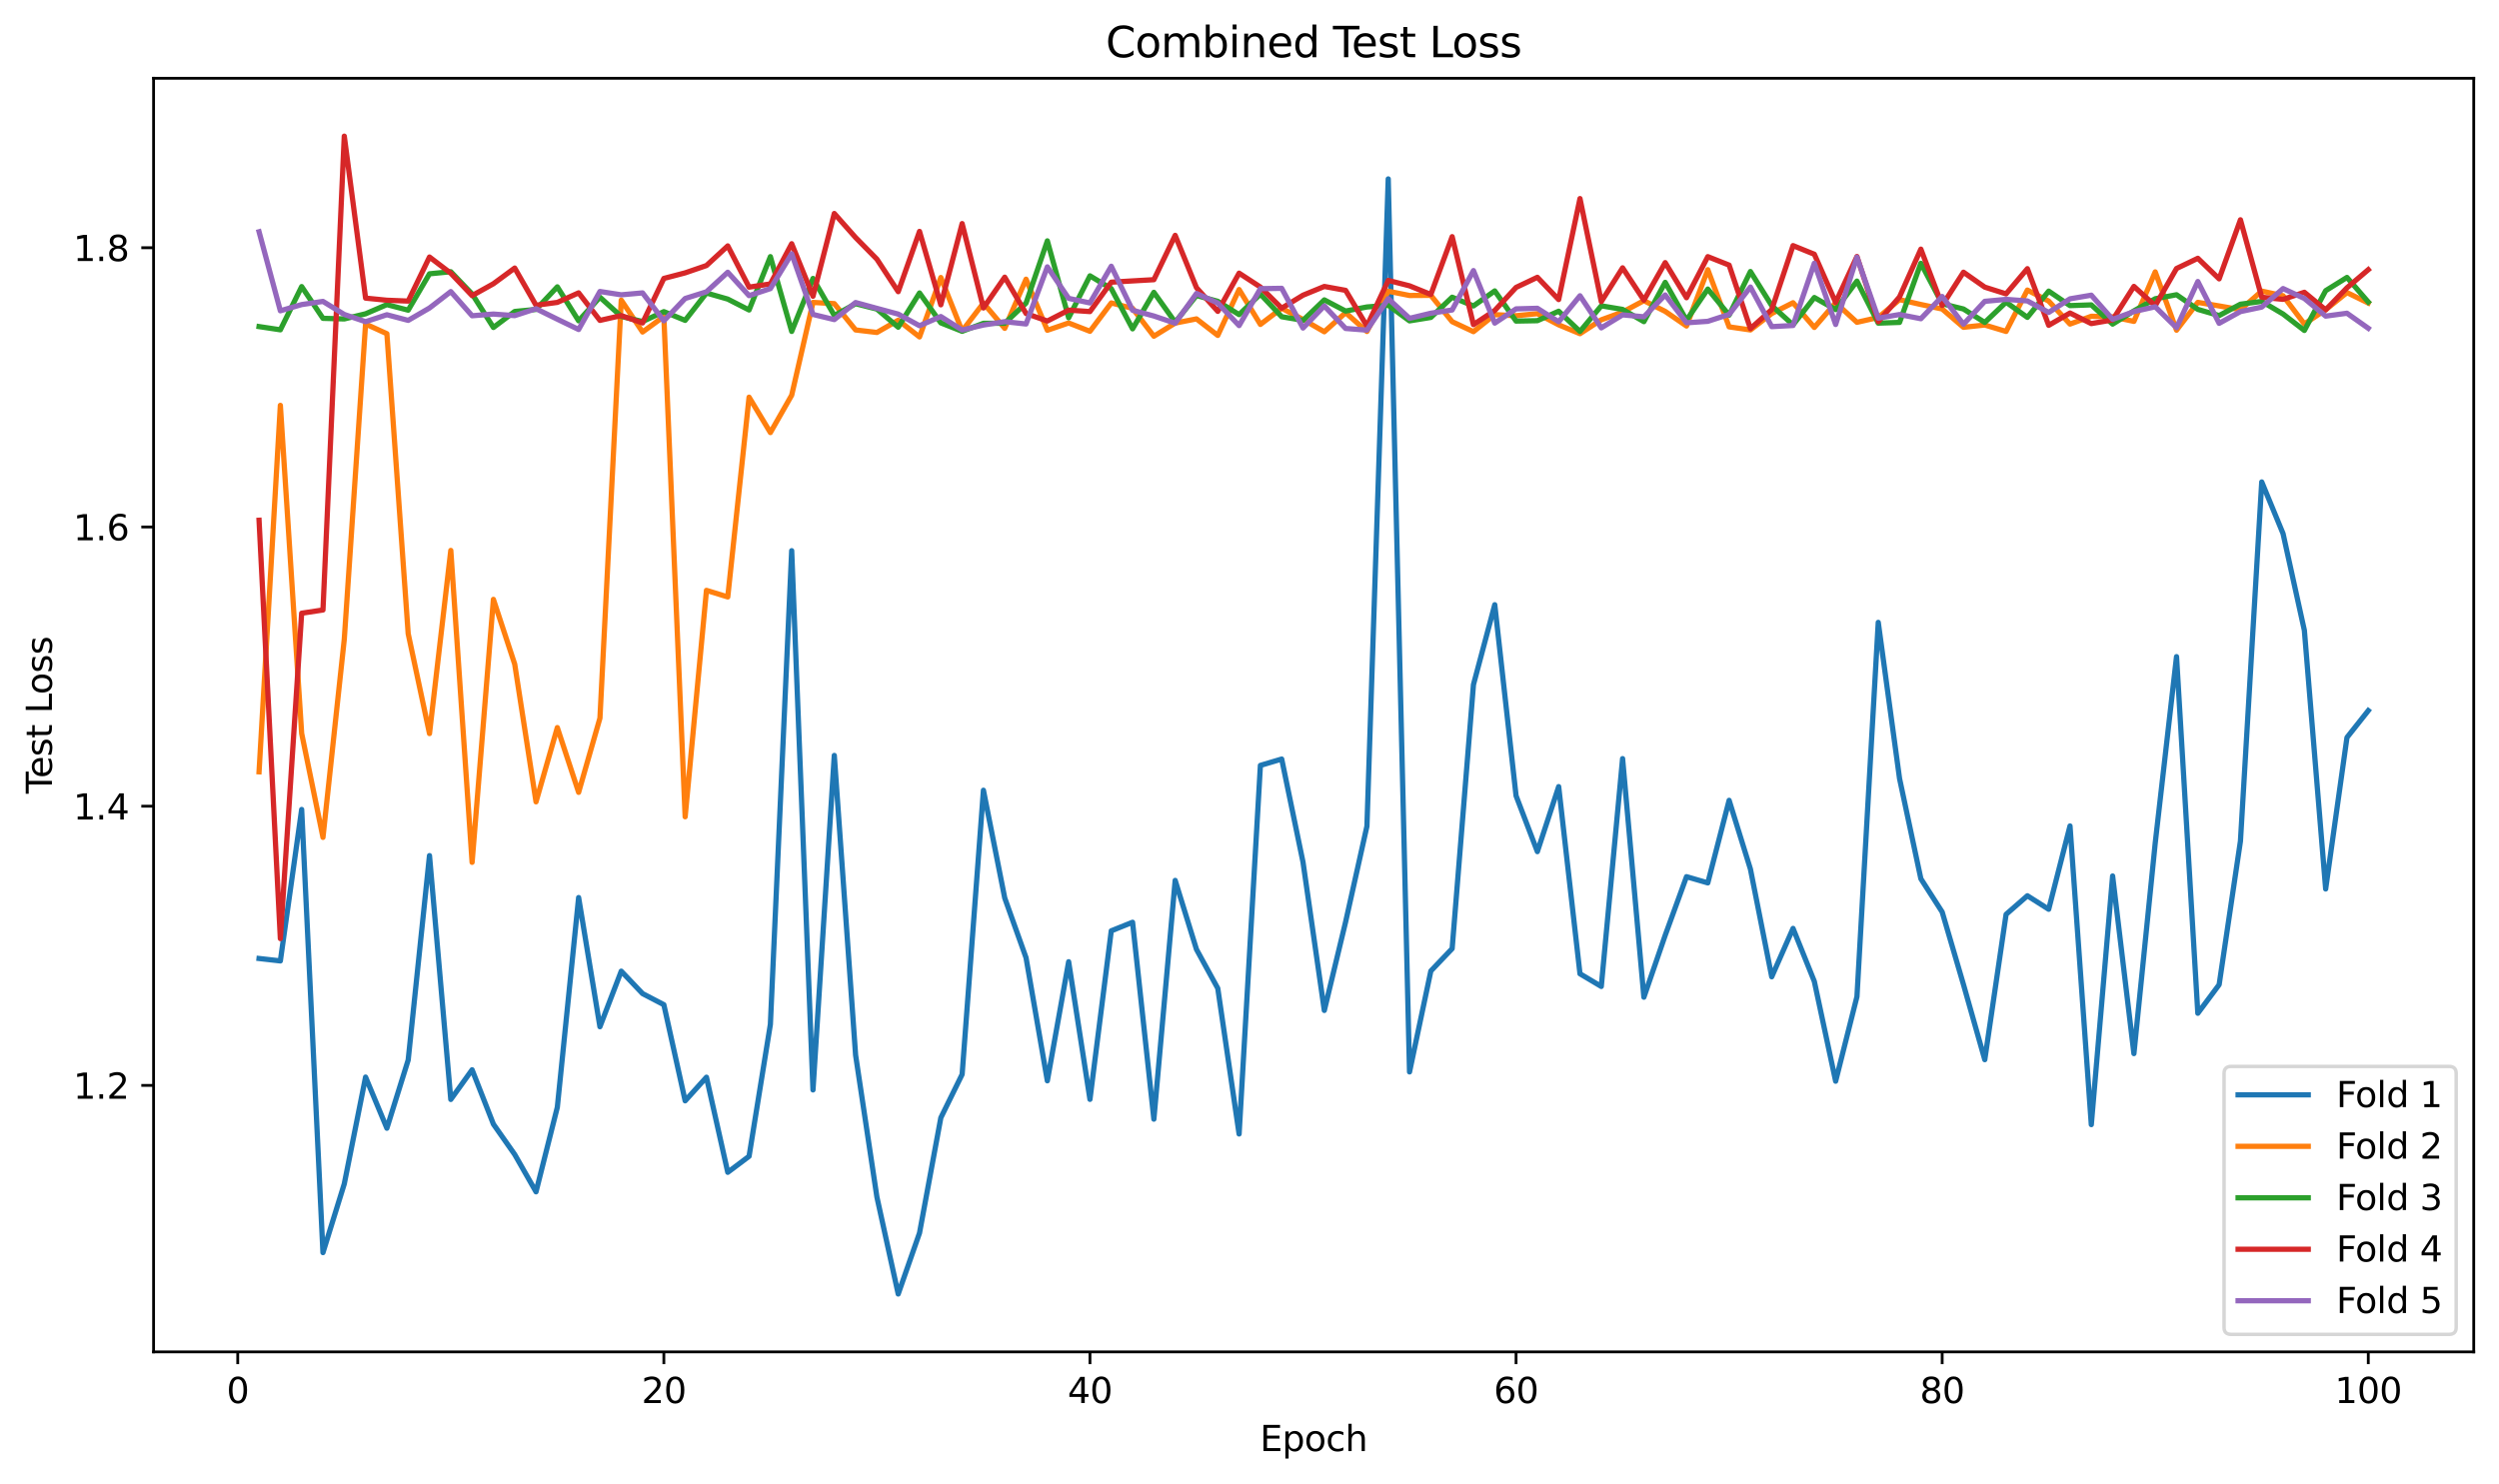<?xml version="1.0" encoding="utf-8" standalone="no"?>
<!DOCTYPE svg PUBLIC "-//W3C//DTD SVG 1.1//EN"
  "http://www.w3.org/Graphics/SVG/1.1/DTD/svg11.dtd">
<svg xmlns:xlink="http://www.w3.org/1999/xlink" width="712.371pt" height="423.034pt" viewBox="0 0 712.371 423.034" xmlns="http://www.w3.org/2000/svg" version="1.1">
 <defs>
  <style type="text/css">*{stroke-linejoin: round; stroke-linecap: butt}</style>
 </defs>
 <g id="figure_1">
  <g id="patch_1">
   <path d="M 0 423.034 
L 712.371 423.034 
L 712.371 0 
L 0 0 
z
" style="fill: #ffffff"/>
  </g>
  <g id="axes_1">
   <g id="patch_2">
    <path d="M 43.781 385.478 
L 705.171 385.478 
L 705.171 22.318 
L 43.781 22.318 
z
" style="fill: #ffffff"/>
   </g>
   <g id="matplotlib.axis_1">
    <g id="xtick_1">
     <g id="line2d_1">
      <defs>
       <path id="m7a60f62e7c" d="M 0 0 
L 0 3.5 
" style="stroke: #000000; stroke-width: 0.8"/>
      </defs>
      <g>
       <use xlink:href="#m7a60f62e7c" x="67.771" y="385.478" style="stroke: #000000; stroke-width: 0.8"/>
      </g>
     </g>
     <g id="text_1">
      <!-- 0 -->
      <g transform="translate(64.59 400.077) scale(0.1 -0.1)">
       <defs>
        <path id="DejaVuSans-30" d="M 2034 4250 
Q 1547 4250 1301 3770 
Q 1056 3291 1056 2328 
Q 1056 1369 1301 889 
Q 1547 409 2034 409 
Q 2525 409 2770 889 
Q 3016 1369 3016 2328 
Q 3016 3291 2770 3770 
Q 2525 4250 2034 4250 
z
M 2034 4750 
Q 2819 4750 3233 4129 
Q 3647 3509 3647 2328 
Q 3647 1150 3233 529 
Q 2819 -91 2034 -91 
Q 1250 -91 836 529 
Q 422 1150 422 2328 
Q 422 3509 836 4129 
Q 1250 4750 2034 4750 
z
" transform="scale(0.016)"/>
       </defs>
       <use xlink:href="#DejaVuSans-30"/>
      </g>
     </g>
    </g>
    <g id="xtick_2">
     <g id="line2d_2">
      <g>
       <use xlink:href="#m7a60f62e7c" x="189.238" y="385.478" style="stroke: #000000; stroke-width: 0.8"/>
      </g>
     </g>
     <g id="text_2">
      <!-- 20 -->
      <g transform="translate(182.876 400.077) scale(0.1 -0.1)">
       <defs>
        <path id="DejaVuSans-32" d="M 1228 531 
L 3431 531 
L 3431 0 
L 469 0 
L 469 531 
Q 828 903 1448 1529 
Q 2069 2156 2228 2338 
Q 2531 2678 2651 2914 
Q 2772 3150 2772 3378 
Q 2772 3750 2511 3984 
Q 2250 4219 1831 4219 
Q 1534 4219 1204 4116 
Q 875 4013 500 3803 
L 500 4441 
Q 881 4594 1212 4672 
Q 1544 4750 1819 4750 
Q 2544 4750 2975 4387 
Q 3406 4025 3406 3419 
Q 3406 3131 3298 2873 
Q 3191 2616 2906 2266 
Q 2828 2175 2409 1742 
Q 1991 1309 1228 531 
z
" transform="scale(0.016)"/>
       </defs>
       <use xlink:href="#DejaVuSans-32"/>
       <use xlink:href="#DejaVuSans-30" transform="translate(63.623 0)"/>
      </g>
     </g>
    </g>
    <g id="xtick_3">
     <g id="line2d_3">
      <g>
       <use xlink:href="#m7a60f62e7c" x="310.706" y="385.478" style="stroke: #000000; stroke-width: 0.8"/>
      </g>
     </g>
     <g id="text_3">
      <!-- 40 -->
      <g transform="translate(304.343 400.077) scale(0.1 -0.1)">
       <defs>
        <path id="DejaVuSans-34" d="M 2419 4116 
L 825 1625 
L 2419 1625 
L 2419 4116 
z
M 2253 4666 
L 3047 4666 
L 3047 1625 
L 3713 1625 
L 3713 1100 
L 3047 1100 
L 3047 0 
L 2419 0 
L 2419 1100 
L 313 1100 
L 313 1709 
L 2253 4666 
z
" transform="scale(0.016)"/>
       </defs>
       <use xlink:href="#DejaVuSans-34"/>
       <use xlink:href="#DejaVuSans-30" transform="translate(63.623 0)"/>
      </g>
     </g>
    </g>
    <g id="xtick_4">
     <g id="line2d_4">
      <g>
       <use xlink:href="#m7a60f62e7c" x="432.173" y="385.478" style="stroke: #000000; stroke-width: 0.8"/>
      </g>
     </g>
     <g id="text_4">
      <!-- 60 -->
      <g transform="translate(425.811 400.077) scale(0.1 -0.1)">
       <defs>
        <path id="DejaVuSans-36" d="M 2113 2584 
Q 1688 2584 1439 2293 
Q 1191 2003 1191 1497 
Q 1191 994 1439 701 
Q 1688 409 2113 409 
Q 2538 409 2786 701 
Q 3034 994 3034 1497 
Q 3034 2003 2786 2293 
Q 2538 2584 2113 2584 
z
M 3366 4563 
L 3366 3988 
Q 3128 4100 2886 4159 
Q 2644 4219 2406 4219 
Q 1781 4219 1451 3797 
Q 1122 3375 1075 2522 
Q 1259 2794 1537 2939 
Q 1816 3084 2150 3084 
Q 2853 3084 3261 2657 
Q 3669 2231 3669 1497 
Q 3669 778 3244 343 
Q 2819 -91 2113 -91 
Q 1303 -91 875 529 
Q 447 1150 447 2328 
Q 447 3434 972 4092 
Q 1497 4750 2381 4750 
Q 2619 4750 2861 4703 
Q 3103 4656 3366 4563 
z
" transform="scale(0.016)"/>
       </defs>
       <use xlink:href="#DejaVuSans-36"/>
       <use xlink:href="#DejaVuSans-30" transform="translate(63.623 0)"/>
      </g>
     </g>
    </g>
    <g id="xtick_5">
     <g id="line2d_5">
      <g>
       <use xlink:href="#m7a60f62e7c" x="553.641" y="385.478" style="stroke: #000000; stroke-width: 0.8"/>
      </g>
     </g>
     <g id="text_5">
      <!-- 80 -->
      <g transform="translate(547.278 400.077) scale(0.1 -0.1)">
       <defs>
        <path id="DejaVuSans-38" d="M 2034 2216 
Q 1584 2216 1326 1975 
Q 1069 1734 1069 1313 
Q 1069 891 1326 650 
Q 1584 409 2034 409 
Q 2484 409 2743 651 
Q 3003 894 3003 1313 
Q 3003 1734 2745 1975 
Q 2488 2216 2034 2216 
z
M 1403 2484 
Q 997 2584 770 2862 
Q 544 3141 544 3541 
Q 544 4100 942 4425 
Q 1341 4750 2034 4750 
Q 2731 4750 3128 4425 
Q 3525 4100 3525 3541 
Q 3525 3141 3298 2862 
Q 3072 2584 2669 2484 
Q 3125 2378 3379 2068 
Q 3634 1759 3634 1313 
Q 3634 634 3220 271 
Q 2806 -91 2034 -91 
Q 1263 -91 848 271 
Q 434 634 434 1313 
Q 434 1759 690 2068 
Q 947 2378 1403 2484 
z
M 1172 3481 
Q 1172 3119 1398 2916 
Q 1625 2713 2034 2713 
Q 2441 2713 2670 2916 
Q 2900 3119 2900 3481 
Q 2900 3844 2670 4047 
Q 2441 4250 2034 4250 
Q 1625 4250 1398 4047 
Q 1172 3844 1172 3481 
z
" transform="scale(0.016)"/>
       </defs>
       <use xlink:href="#DejaVuSans-38"/>
       <use xlink:href="#DejaVuSans-30" transform="translate(63.623 0)"/>
      </g>
     </g>
    </g>
    <g id="xtick_6">
     <g id="line2d_6">
      <g>
       <use xlink:href="#m7a60f62e7c" x="675.108" y="385.478" style="stroke: #000000; stroke-width: 0.8"/>
      </g>
     </g>
     <g id="text_6">
      <!-- 100 -->
      <g transform="translate(665.564 400.077) scale(0.1 -0.1)">
       <defs>
        <path id="DejaVuSans-31" d="M 794 531 
L 1825 531 
L 1825 4091 
L 703 3866 
L 703 4441 
L 1819 4666 
L 2450 4666 
L 2450 531 
L 3481 531 
L 3481 0 
L 794 0 
L 794 531 
z
" transform="scale(0.016)"/>
       </defs>
       <use xlink:href="#DejaVuSans-31"/>
       <use xlink:href="#DejaVuSans-30" transform="translate(63.623 0)"/>
       <use xlink:href="#DejaVuSans-30" transform="translate(127.246 0)"/>
      </g>
     </g>
    </g>
    <g id="text_7">
     <!-- Epoch -->
     <g transform="translate(359.165 413.755) scale(0.1 -0.1)">
      <defs>
       <path id="DejaVuSans-45" d="M 628 4666 
L 3578 4666 
L 3578 4134 
L 1259 4134 
L 1259 2753 
L 3481 2753 
L 3481 2222 
L 1259 2222 
L 1259 531 
L 3634 531 
L 3634 0 
L 628 0 
L 628 4666 
z
" transform="scale(0.016)"/>
       <path id="DejaVuSans-70" d="M 1159 525 
L 1159 -1331 
L 581 -1331 
L 581 3500 
L 1159 3500 
L 1159 2969 
Q 1341 3281 1617 3432 
Q 1894 3584 2278 3584 
Q 2916 3584 3314 3078 
Q 3713 2572 3713 1747 
Q 3713 922 3314 415 
Q 2916 -91 2278 -91 
Q 1894 -91 1617 61 
Q 1341 213 1159 525 
z
M 3116 1747 
Q 3116 2381 2855 2742 
Q 2594 3103 2138 3103 
Q 1681 3103 1420 2742 
Q 1159 2381 1159 1747 
Q 1159 1113 1420 752 
Q 1681 391 2138 391 
Q 2594 391 2855 752 
Q 3116 1113 3116 1747 
z
" transform="scale(0.016)"/>
       <path id="DejaVuSans-6f" d="M 1959 3097 
Q 1497 3097 1228 2736 
Q 959 2375 959 1747 
Q 959 1119 1226 758 
Q 1494 397 1959 397 
Q 2419 397 2687 759 
Q 2956 1122 2956 1747 
Q 2956 2369 2687 2733 
Q 2419 3097 1959 3097 
z
M 1959 3584 
Q 2709 3584 3137 3096 
Q 3566 2609 3566 1747 
Q 3566 888 3137 398 
Q 2709 -91 1959 -91 
Q 1206 -91 779 398 
Q 353 888 353 1747 
Q 353 2609 779 3096 
Q 1206 3584 1959 3584 
z
" transform="scale(0.016)"/>
       <path id="DejaVuSans-63" d="M 3122 3366 
L 3122 2828 
Q 2878 2963 2633 3030 
Q 2388 3097 2138 3097 
Q 1578 3097 1268 2742 
Q 959 2388 959 1747 
Q 959 1106 1268 751 
Q 1578 397 2138 397 
Q 2388 397 2633 464 
Q 2878 531 3122 666 
L 3122 134 
Q 2881 22 2623 -34 
Q 2366 -91 2075 -91 
Q 1284 -91 818 406 
Q 353 903 353 1747 
Q 353 2603 823 3093 
Q 1294 3584 2113 3584 
Q 2378 3584 2631 3529 
Q 2884 3475 3122 3366 
z
" transform="scale(0.016)"/>
       <path id="DejaVuSans-68" d="M 3513 2113 
L 3513 0 
L 2938 0 
L 2938 2094 
Q 2938 2591 2744 2837 
Q 2550 3084 2163 3084 
Q 1697 3084 1428 2787 
Q 1159 2491 1159 1978 
L 1159 0 
L 581 0 
L 581 4863 
L 1159 4863 
L 1159 2956 
Q 1366 3272 1645 3428 
Q 1925 3584 2291 3584 
Q 2894 3584 3203 3211 
Q 3513 2838 3513 2113 
z
" transform="scale(0.016)"/>
      </defs>
      <use xlink:href="#DejaVuSans-45"/>
      <use xlink:href="#DejaVuSans-70" transform="translate(63.184 0)"/>
      <use xlink:href="#DejaVuSans-6f" transform="translate(126.66 0)"/>
      <use xlink:href="#DejaVuSans-63" transform="translate(187.842 0)"/>
      <use xlink:href="#DejaVuSans-68" transform="translate(242.822 0)"/>
     </g>
    </g>
   </g>
   <g id="matplotlib.axis_2">
    <g id="ytick_1">
     <g id="line2d_7">
      <defs>
       <path id="mdb6ed2f2bb" d="M 0 0 
L -3.5 0 
" style="stroke: #000000; stroke-width: 0.8"/>
      </defs>
      <g>
       <use xlink:href="#mdb6ed2f2bb" x="43.781" y="309.494" style="stroke: #000000; stroke-width: 0.8"/>
      </g>
     </g>
     <g id="text_8">
      <!-- 1.2 -->
      <g transform="translate(20.878 313.293) scale(0.1 -0.1)">
       <defs>
        <path id="DejaVuSans-2e" d="M 684 794 
L 1344 794 
L 1344 0 
L 684 0 
L 684 794 
z
" transform="scale(0.016)"/>
       </defs>
       <use xlink:href="#DejaVuSans-31"/>
       <use xlink:href="#DejaVuSans-2e" transform="translate(63.623 0)"/>
       <use xlink:href="#DejaVuSans-32" transform="translate(95.41 0)"/>
      </g>
     </g>
    </g>
    <g id="ytick_2">
     <g id="line2d_8">
      <g>
       <use xlink:href="#mdb6ed2f2bb" x="43.781" y="229.875" style="stroke: #000000; stroke-width: 0.8"/>
      </g>
     </g>
     <g id="text_9">
      <!-- 1.4 -->
      <g transform="translate(20.878 233.675) scale(0.1 -0.1)">
       <use xlink:href="#DejaVuSans-31"/>
       <use xlink:href="#DejaVuSans-2e" transform="translate(63.623 0)"/>
       <use xlink:href="#DejaVuSans-34" transform="translate(95.41 0)"/>
      </g>
     </g>
    </g>
    <g id="ytick_3">
     <g id="line2d_9">
      <g>
       <use xlink:href="#mdb6ed2f2bb" x="43.781" y="150.257" style="stroke: #000000; stroke-width: 0.8"/>
      </g>
     </g>
     <g id="text_10">
      <!-- 1.6 -->
      <g transform="translate(20.878 154.056) scale(0.1 -0.1)">
       <use xlink:href="#DejaVuSans-31"/>
       <use xlink:href="#DejaVuSans-2e" transform="translate(63.623 0)"/>
       <use xlink:href="#DejaVuSans-36" transform="translate(95.41 0)"/>
      </g>
     </g>
    </g>
    <g id="ytick_4">
     <g id="line2d_10">
      <g>
       <use xlink:href="#mdb6ed2f2bb" x="43.781" y="70.638" style="stroke: #000000; stroke-width: 0.8"/>
      </g>
     </g>
     <g id="text_11">
      <!-- 1.8 -->
      <g transform="translate(20.878 74.437) scale(0.1 -0.1)">
       <use xlink:href="#DejaVuSans-31"/>
       <use xlink:href="#DejaVuSans-2e" transform="translate(63.623 0)"/>
       <use xlink:href="#DejaVuSans-38" transform="translate(95.41 0)"/>
      </g>
     </g>
    </g>
    <g id="text_12">
     <!-- Test Loss -->
     <g transform="translate(14.798 226.3) rotate(-90) scale(0.1 -0.1)">
      <defs>
       <path id="DejaVuSans-54" d="M -19 4666 
L 3928 4666 
L 3928 4134 
L 2272 4134 
L 2272 0 
L 1638 0 
L 1638 4134 
L -19 4134 
L -19 4666 
z
" transform="scale(0.016)"/>
       <path id="DejaVuSans-65" d="M 3597 1894 
L 3597 1613 
L 953 1613 
Q 991 1019 1311 708 
Q 1631 397 2203 397 
Q 2534 397 2845 478 
Q 3156 559 3463 722 
L 3463 178 
Q 3153 47 2828 -22 
Q 2503 -91 2169 -91 
Q 1331 -91 842 396 
Q 353 884 353 1716 
Q 353 2575 817 3079 
Q 1281 3584 2069 3584 
Q 2775 3584 3186 3129 
Q 3597 2675 3597 1894 
z
M 3022 2063 
Q 3016 2534 2758 2815 
Q 2500 3097 2075 3097 
Q 1594 3097 1305 2825 
Q 1016 2553 972 2059 
L 3022 2063 
z
" transform="scale(0.016)"/>
       <path id="DejaVuSans-73" d="M 2834 3397 
L 2834 2853 
Q 2591 2978 2328 3040 
Q 2066 3103 1784 3103 
Q 1356 3103 1142 2972 
Q 928 2841 928 2578 
Q 928 2378 1081 2264 
Q 1234 2150 1697 2047 
L 1894 2003 
Q 2506 1872 2764 1633 
Q 3022 1394 3022 966 
Q 3022 478 2636 193 
Q 2250 -91 1575 -91 
Q 1294 -91 989 -36 
Q 684 19 347 128 
L 347 722 
Q 666 556 975 473 
Q 1284 391 1588 391 
Q 1994 391 2212 530 
Q 2431 669 2431 922 
Q 2431 1156 2273 1281 
Q 2116 1406 1581 1522 
L 1381 1569 
Q 847 1681 609 1914 
Q 372 2147 372 2553 
Q 372 3047 722 3315 
Q 1072 3584 1716 3584 
Q 2034 3584 2315 3537 
Q 2597 3491 2834 3397 
z
" transform="scale(0.016)"/>
       <path id="DejaVuSans-74" d="M 1172 4494 
L 1172 3500 
L 2356 3500 
L 2356 3053 
L 1172 3053 
L 1172 1153 
Q 1172 725 1289 603 
Q 1406 481 1766 481 
L 2356 481 
L 2356 0 
L 1766 0 
Q 1100 0 847 248 
Q 594 497 594 1153 
L 594 3053 
L 172 3053 
L 172 3500 
L 594 3500 
L 594 4494 
L 1172 4494 
z
" transform="scale(0.016)"/>
       <path id="DejaVuSans-20" transform="scale(0.016)"/>
       <path id="DejaVuSans-4c" d="M 628 4666 
L 1259 4666 
L 1259 531 
L 3531 531 
L 3531 0 
L 628 0 
L 628 4666 
z
" transform="scale(0.016)"/>
      </defs>
      <use xlink:href="#DejaVuSans-54"/>
      <use xlink:href="#DejaVuSans-65" transform="translate(44.084 0)"/>
      <use xlink:href="#DejaVuSans-73" transform="translate(105.607 0)"/>
      <use xlink:href="#DejaVuSans-74" transform="translate(157.707 0)"/>
      <use xlink:href="#DejaVuSans-20" transform="translate(196.916 0)"/>
      <use xlink:href="#DejaVuSans-4c" transform="translate(228.703 0)"/>
      <use xlink:href="#DejaVuSans-6f" transform="translate(282.666 0)"/>
      <use xlink:href="#DejaVuSans-73" transform="translate(343.848 0)"/>
      <use xlink:href="#DejaVuSans-73" transform="translate(395.947 0)"/>
     </g>
    </g>
   </g>
   <g id="line2d_11">
    <path d="M 73.844 273.304 
L 79.918 273.996 
L 85.991 230.813 
L 92.065 357.165 
L 98.138 337.569 
L 104.211 307.122 
L 110.285 321.702 
L 116.358 302.248 
L 122.431 243.974 
L 128.505 313.498 
L 134.578 305.039 
L 140.652 320.54 
L 146.725 329.19 
L 152.798 339.834 
L 158.872 315.725 
L 164.945 255.931 
L 171.018 292.762 
L 177.092 276.921 
L 183.165 283.313 
L 189.238 286.48 
L 195.312 313.886 
L 201.385 307.16 
L 207.459 334.27 
L 213.532 329.706 
L 219.605 292.081 
L 225.679 157.027 
L 231.752 310.783 
L 237.825 215.408 
L 243.899 300.846 
L 249.972 341.317 
L 256.046 368.971 
L 262.119 351.571 
L 268.192 318.726 
L 274.266 306.342 
L 280.339 225.332 
L 286.412 256.053 
L 292.486 273.087 
L 298.559 308.183 
L 304.632 274.231 
L 310.706 313.468 
L 316.779 265.416 
L 322.853 262.975 
L 328.926 319.115 
L 334.999 251.042 
L 341.073 270.711 
L 347.146 281.822 
L 353.219 323.343 
L 359.293 218.245 
L 365.366 216.437 
L 371.44 245.837 
L 377.513 288.114 
L 383.586 262.862 
L 389.66 235.592 
L 395.733 51.021 
L 401.806 305.648 
L 407.88 276.866 
L 413.953 270.492 
L 420.027 195.222 
L 426.1 172.431 
L 432.173 226.91 
L 438.247 242.835 
L 444.32 224.301 
L 450.393 277.663 
L 456.467 281.278 
L 462.54 216.317 
L 468.613 284.343 
L 474.687 266.689 
L 480.76 249.98 
L 486.834 251.749 
L 492.907 228.208 
L 498.98 247.81 
L 505.054 278.524 
L 511.127 264.728 
L 517.2 279.852 
L 523.274 308.295 
L 529.347 284.188 
L 535.421 177.466 
L 541.494 222.016 
L 547.567 250.566 
L 553.641 260.047 
L 559.714 280.738 
L 565.787 302.157 
L 571.861 260.716 
L 577.934 255.42 
L 584.008 259.27 
L 590.081 235.518 
L 596.154 320.672 
L 602.228 249.782 
L 608.301 300.418 
L 614.374 240.39 
L 620.448 187.237 
L 626.521 288.921 
L 632.594 280.769 
L 638.668 239.824 
L 644.741 137.422 
L 650.815 152.161 
L 656.888 179.737 
L 662.961 253.48 
L 669.035 210.28 
L 675.108 202.624 
" clip-path="url(#pf7e8d8ec78)" style="fill: none; stroke: #1f77b4; stroke-width: 1.5; stroke-linecap: square"/>
   </g>
   <g id="line2d_12">
    <path d="M 73.844 220.072 
L 79.918 115.585 
L 85.991 209.126 
L 92.065 238.77 
L 98.138 182.286 
L 104.211 92.386 
L 110.285 95.153 
L 116.358 180.68 
L 122.431 209.163 
L 128.505 156.949 
L 134.578 245.882 
L 140.652 170.907 
L 146.725 189.377 
L 152.798 228.632 
L 158.872 207.466 
L 164.945 225.928 
L 171.018 204.771 
L 177.092 85.577 
L 183.165 94.666 
L 189.238 90.241 
L 195.312 232.894 
L 201.385 168.339 
L 207.459 170.209 
L 213.532 113.254 
L 219.605 123.342 
L 225.679 112.69 
L 231.752 86.231 
L 237.825 86.575 
L 243.899 94.079 
L 249.972 94.796 
L 256.046 91.311 
L 262.119 96.07 
L 268.192 79.131 
L 274.266 94.369 
L 280.339 86.415 
L 286.412 93.622 
L 292.486 79.61 
L 298.559 94.169 
L 304.632 92.091 
L 310.706 94.464 
L 316.779 86.381 
L 322.853 87.925 
L 328.926 95.869 
L 334.999 92.122 
L 341.073 90.927 
L 347.146 95.635 
L 353.219 82.56 
L 359.293 92.505 
L 365.366 87.888 
L 371.44 91.093 
L 377.513 94.599 
L 383.586 89.157 
L 389.66 94.518 
L 395.733 83.034 
L 401.806 84.256 
L 407.88 84.216 
L 413.953 91.722 
L 420.027 94.567 
L 426.1 89.711 
L 432.173 90.026 
L 438.247 89.432 
L 444.32 92.625 
L 450.393 95.143 
L 456.467 91.191 
L 462.54 88.978 
L 468.613 85.728 
L 474.687 88.785 
L 480.76 92.958 
L 486.834 76.899 
L 492.907 93.2 
L 498.98 94.078 
L 505.054 89.396 
L 511.127 86.319 
L 517.2 93.362 
L 523.274 86.317 
L 529.347 91.9 
L 535.421 90.525 
L 541.494 85.438 
L 547.567 86.821 
L 553.641 88.109 
L 559.714 93.326 
L 565.787 92.671 
L 571.861 94.501 
L 577.934 82.709 
L 584.008 85.855 
L 590.081 92.402 
L 596.154 90.18 
L 602.228 90.351 
L 608.301 91.634 
L 614.374 77.532 
L 620.448 94.151 
L 626.521 86.214 
L 632.594 87.233 
L 638.668 88.307 
L 644.741 83 
L 650.815 84.326 
L 656.888 92.367 
L 662.961 88.309 
L 669.035 83.42 
L 675.108 86.393 
" clip-path="url(#pf7e8d8ec78)" style="fill: none; stroke: #ff7f0e; stroke-width: 1.5; stroke-linecap: square"/>
   </g>
   <g id="line2d_13">
    <path d="M 73.844 93.121 
L 79.918 94.038 
L 85.991 81.719 
L 92.065 90.767 
L 98.138 90.938 
L 104.211 89.476 
L 110.285 86.858 
L 116.358 88.442 
L 122.431 78.074 
L 128.505 77.479 
L 134.578 83.822 
L 140.652 93.375 
L 146.725 88.811 
L 152.798 88.23 
L 158.872 81.79 
L 164.945 91.479 
L 171.018 84.747 
L 177.092 90.229 
L 183.165 91.676 
L 189.238 88.857 
L 195.312 91.348 
L 201.385 83.546 
L 207.459 85.285 
L 213.532 88.39 
L 219.605 73.182 
L 225.679 94.498 
L 231.752 79.397 
L 237.825 89.958 
L 243.899 86.597 
L 249.972 88.127 
L 256.046 93.295 
L 262.119 83.537 
L 268.192 92.062 
L 274.266 94.462 
L 280.339 92.185 
L 286.412 92.172 
L 292.486 86.43 
L 298.559 68.679 
L 304.632 90.602 
L 310.706 78.653 
L 316.779 82.303 
L 322.853 93.767 
L 328.926 83.357 
L 334.999 91.873 
L 341.073 84.264 
L 347.146 85.912 
L 353.219 89.709 
L 359.293 83.87 
L 365.366 90.318 
L 371.44 91.349 
L 377.513 85.51 
L 383.586 88.694 
L 389.66 87.53 
L 395.733 87.042 
L 401.806 91.493 
L 407.88 90.511 
L 413.953 84.747 
L 420.027 87.233 
L 426.1 82.95 
L 432.173 91.551 
L 438.247 91.438 
L 444.32 88.741 
L 450.393 94.513 
L 456.467 87.203 
L 462.54 88.223 
L 468.613 91.712 
L 474.687 80.514 
L 480.76 91.3 
L 486.834 82.42 
L 492.907 89.857 
L 498.98 77.42 
L 505.054 87.147 
L 511.127 92.629 
L 517.2 84.832 
L 523.274 88.272 
L 529.347 80.149 
L 535.421 92.137 
L 541.494 91.926 
L 547.567 75.084 
L 553.641 86.604 
L 559.714 88.107 
L 565.787 91.941 
L 571.861 86.168 
L 577.934 90.492 
L 584.008 83.009 
L 590.081 87.142 
L 596.154 86.931 
L 602.228 92.415 
L 608.301 88.645 
L 614.374 85.187 
L 620.448 84.041 
L 626.521 88.216 
L 632.594 89.977 
L 638.668 86.738 
L 644.741 85.938 
L 650.815 89.536 
L 656.888 94.223 
L 662.961 82.884 
L 669.035 79.103 
L 675.108 86.113 
" clip-path="url(#pf7e8d8ec78)" style="fill: none; stroke: #2ca02c; stroke-width: 1.5; stroke-linecap: square"/>
   </g>
   <g id="line2d_14">
    <path d="M 73.844 148.346 
L 79.918 267.624 
L 85.991 174.852 
L 92.065 173.93 
L 98.138 38.825 
L 104.211 85.003 
L 110.285 85.609 
L 116.358 85.849 
L 122.431 73.286 
L 128.505 77.913 
L 134.578 84.294 
L 140.652 80.906 
L 146.725 76.434 
L 152.798 87.038 
L 158.872 86.226 
L 164.945 83.504 
L 171.018 91.356 
L 177.092 89.982 
L 183.165 92.084 
L 189.238 79.392 
L 195.312 77.802 
L 201.385 75.715 
L 207.459 70.116 
L 213.532 81.874 
L 219.605 80.959 
L 225.679 69.494 
L 231.752 84.468 
L 237.825 60.876 
L 243.899 67.729 
L 249.972 73.897 
L 256.046 83.164 
L 262.119 65.985 
L 268.192 86.914 
L 274.266 63.756 
L 280.339 87.814 
L 286.412 79.036 
L 292.486 89.388 
L 298.559 91.538 
L 304.632 88.426 
L 310.706 88.841 
L 316.779 80.46 
L 322.853 80.096 
L 328.926 79.749 
L 334.999 67.11 
L 341.073 82.032 
L 347.146 88.779 
L 353.219 77.887 
L 359.293 81.851 
L 365.366 87.875 
L 371.44 84.172 
L 377.513 81.681 
L 383.586 82.791 
L 389.66 92.961 
L 395.733 79.953 
L 401.806 81.499 
L 407.88 83.958 
L 413.953 67.485 
L 420.027 92.563 
L 426.1 88.527 
L 432.173 81.953 
L 438.247 79.07 
L 444.32 85.418 
L 450.393 56.625 
L 456.467 86.01 
L 462.54 76.371 
L 468.613 85.597 
L 474.687 74.886 
L 480.76 84.892 
L 486.834 73.181 
L 492.907 75.59 
L 498.98 93.696 
L 505.054 88.275 
L 511.127 70.033 
L 517.2 72.497 
L 523.274 86.239 
L 529.347 73.142 
L 535.421 91.724 
L 541.494 84.648 
L 547.567 71.04 
L 553.641 87.096 
L 559.714 77.617 
L 565.787 81.871 
L 571.861 83.791 
L 577.934 76.611 
L 584.008 92.759 
L 590.081 89.253 
L 596.154 92.266 
L 602.228 91.219 
L 608.301 81.666 
L 614.374 87.167 
L 620.448 76.562 
L 626.521 73.65 
L 632.594 79.512 
L 638.668 62.671 
L 644.741 84.752 
L 650.815 85.353 
L 656.888 83.342 
L 662.961 88.349 
L 669.035 82.058 
L 675.108 76.896 
" clip-path="url(#pf7e8d8ec78)" style="fill: none; stroke: #d62728; stroke-width: 1.5; stroke-linecap: square"/>
   </g>
   <g id="line2d_15">
    <path d="M 73.844 66.08 
L 79.918 88.621 
L 85.991 86.845 
L 92.065 85.941 
L 98.138 89.663 
L 104.211 91.725 
L 110.285 89.743 
L 116.358 91.349 
L 122.431 87.825 
L 128.505 83.142 
L 134.578 90.034 
L 140.652 89.552 
L 146.725 89.996 
L 152.798 88.024 
L 158.872 91.017 
L 164.945 93.949 
L 171.018 83.116 
L 177.092 84.061 
L 183.165 83.515 
L 189.238 91.479 
L 195.312 85.111 
L 201.385 83.204 
L 207.459 77.626 
L 213.532 84.3 
L 219.605 82.293 
L 225.679 72.362 
L 231.752 89.66 
L 237.825 91.125 
L 243.899 86.261 
L 249.972 87.923 
L 256.046 89.56 
L 262.119 92.874 
L 268.192 90.255 
L 274.266 94.102 
L 280.339 92.682 
L 286.412 91.719 
L 292.486 92.381 
L 298.559 76.093 
L 304.632 85.075 
L 310.706 86.381 
L 316.779 75.915 
L 322.853 88.458 
L 328.926 90.103 
L 334.999 92.155 
L 341.073 83.674 
L 347.146 86.406 
L 353.219 92.839 
L 359.293 82.309 
L 365.366 82.212 
L 371.44 93.533 
L 377.513 87.23 
L 383.586 93.658 
L 389.66 94.129 
L 395.733 85.166 
L 401.806 90.768 
L 407.88 89.311 
L 413.953 88.386 
L 420.027 77.154 
L 426.1 92.132 
L 432.173 88.074 
L 438.247 87.906 
L 444.32 91.751 
L 450.393 84.334 
L 456.467 93.488 
L 462.54 89.78 
L 468.613 90.332 
L 474.687 84.109 
L 480.76 92.036 
L 486.834 91.621 
L 492.907 89.651 
L 498.98 81.845 
L 505.054 93.136 
L 511.127 92.81 
L 517.2 75.058 
L 523.274 92.524 
L 529.347 73.333 
L 535.421 90.72 
L 541.494 89.682 
L 547.567 90.88 
L 553.641 84.54 
L 559.714 92.458 
L 565.787 85.922 
L 571.861 85.36 
L 577.934 85.807 
L 584.008 89.077 
L 590.081 85.202 
L 596.154 84.167 
L 602.228 91.062 
L 608.301 88.838 
L 614.374 87.479 
L 620.448 93.436 
L 626.521 80.272 
L 632.594 92.192 
L 638.668 88.843 
L 644.741 87.563 
L 650.815 82.278 
L 656.888 85.099 
L 662.961 90.138 
L 669.035 89.313 
L 675.108 93.6 
" clip-path="url(#pf7e8d8ec78)" style="fill: none; stroke: #9467bd; stroke-width: 1.5; stroke-linecap: square"/>
   </g>
   <g id="patch_3">
    <path d="M 43.781 385.478 
L 43.781 22.318 
" style="fill: none; stroke: #000000; stroke-width: 0.8; stroke-linejoin: miter; stroke-linecap: square"/>
   </g>
   <g id="patch_4">
    <path d="M 705.171 385.478 
L 705.171 22.318 
" style="fill: none; stroke: #000000; stroke-width: 0.8; stroke-linejoin: miter; stroke-linecap: square"/>
   </g>
   <g id="patch_5">
    <path d="M 43.781 385.478 
L 705.171 385.478 
" style="fill: none; stroke: #000000; stroke-width: 0.8; stroke-linejoin: miter; stroke-linecap: square"/>
   </g>
   <g id="patch_6">
    <path d="M 43.781 22.318 
L 705.171 22.318 
" style="fill: none; stroke: #000000; stroke-width: 0.8; stroke-linejoin: miter; stroke-linecap: square"/>
   </g>
   <g id="text_13">
    <!-- Combined Test Loss -->
    <g transform="translate(315.203 16.318) scale(0.12 -0.12)">
     <defs>
      <path id="DejaVuSans-43" d="M 4122 4306 
L 4122 3641 
Q 3803 3938 3442 4084 
Q 3081 4231 2675 4231 
Q 1875 4231 1450 3742 
Q 1025 3253 1025 2328 
Q 1025 1406 1450 917 
Q 1875 428 2675 428 
Q 3081 428 3442 575 
Q 3803 722 4122 1019 
L 4122 359 
Q 3791 134 3420 21 
Q 3050 -91 2638 -91 
Q 1578 -91 968 557 
Q 359 1206 359 2328 
Q 359 3453 968 4101 
Q 1578 4750 2638 4750 
Q 3056 4750 3426 4639 
Q 3797 4528 4122 4306 
z
" transform="scale(0.016)"/>
      <path id="DejaVuSans-6d" d="M 3328 2828 
Q 3544 3216 3844 3400 
Q 4144 3584 4550 3584 
Q 5097 3584 5394 3201 
Q 5691 2819 5691 2113 
L 5691 0 
L 5113 0 
L 5113 2094 
Q 5113 2597 4934 2840 
Q 4756 3084 4391 3084 
Q 3944 3084 3684 2787 
Q 3425 2491 3425 1978 
L 3425 0 
L 2847 0 
L 2847 2094 
Q 2847 2600 2669 2842 
Q 2491 3084 2119 3084 
Q 1678 3084 1418 2786 
Q 1159 2488 1159 1978 
L 1159 0 
L 581 0 
L 581 3500 
L 1159 3500 
L 1159 2956 
Q 1356 3278 1631 3431 
Q 1906 3584 2284 3584 
Q 2666 3584 2933 3390 
Q 3200 3197 3328 2828 
z
" transform="scale(0.016)"/>
      <path id="DejaVuSans-62" d="M 3116 1747 
Q 3116 2381 2855 2742 
Q 2594 3103 2138 3103 
Q 1681 3103 1420 2742 
Q 1159 2381 1159 1747 
Q 1159 1113 1420 752 
Q 1681 391 2138 391 
Q 2594 391 2855 752 
Q 3116 1113 3116 1747 
z
M 1159 2969 
Q 1341 3281 1617 3432 
Q 1894 3584 2278 3584 
Q 2916 3584 3314 3078 
Q 3713 2572 3713 1747 
Q 3713 922 3314 415 
Q 2916 -91 2278 -91 
Q 1894 -91 1617 61 
Q 1341 213 1159 525 
L 1159 0 
L 581 0 
L 581 4863 
L 1159 4863 
L 1159 2969 
z
" transform="scale(0.016)"/>
      <path id="DejaVuSans-69" d="M 603 3500 
L 1178 3500 
L 1178 0 
L 603 0 
L 603 3500 
z
M 603 4863 
L 1178 4863 
L 1178 4134 
L 603 4134 
L 603 4863 
z
" transform="scale(0.016)"/>
      <path id="DejaVuSans-6e" d="M 3513 2113 
L 3513 0 
L 2938 0 
L 2938 2094 
Q 2938 2591 2744 2837 
Q 2550 3084 2163 3084 
Q 1697 3084 1428 2787 
Q 1159 2491 1159 1978 
L 1159 0 
L 581 0 
L 581 3500 
L 1159 3500 
L 1159 2956 
Q 1366 3272 1645 3428 
Q 1925 3584 2291 3584 
Q 2894 3584 3203 3211 
Q 3513 2838 3513 2113 
z
" transform="scale(0.016)"/>
      <path id="DejaVuSans-64" d="M 2906 2969 
L 2906 4863 
L 3481 4863 
L 3481 0 
L 2906 0 
L 2906 525 
Q 2725 213 2448 61 
Q 2172 -91 1784 -91 
Q 1150 -91 751 415 
Q 353 922 353 1747 
Q 353 2572 751 3078 
Q 1150 3584 1784 3584 
Q 2172 3584 2448 3432 
Q 2725 3281 2906 2969 
z
M 947 1747 
Q 947 1113 1208 752 
Q 1469 391 1925 391 
Q 2381 391 2643 752 
Q 2906 1113 2906 1747 
Q 2906 2381 2643 2742 
Q 2381 3103 1925 3103 
Q 1469 3103 1208 2742 
Q 947 2381 947 1747 
z
" transform="scale(0.016)"/>
     </defs>
     <use xlink:href="#DejaVuSans-43"/>
     <use xlink:href="#DejaVuSans-6f" transform="translate(69.824 0)"/>
     <use xlink:href="#DejaVuSans-6d" transform="translate(131.006 0)"/>
     <use xlink:href="#DejaVuSans-62" transform="translate(228.418 0)"/>
     <use xlink:href="#DejaVuSans-69" transform="translate(291.895 0)"/>
     <use xlink:href="#DejaVuSans-6e" transform="translate(319.678 0)"/>
     <use xlink:href="#DejaVuSans-65" transform="translate(383.057 0)"/>
     <use xlink:href="#DejaVuSans-64" transform="translate(444.58 0)"/>
     <use xlink:href="#DejaVuSans-20" transform="translate(508.057 0)"/>
     <use xlink:href="#DejaVuSans-54" transform="translate(539.844 0)"/>
     <use xlink:href="#DejaVuSans-65" transform="translate(583.928 0)"/>
     <use xlink:href="#DejaVuSans-73" transform="translate(645.451 0)"/>
     <use xlink:href="#DejaVuSans-74" transform="translate(697.551 0)"/>
     <use xlink:href="#DejaVuSans-20" transform="translate(736.76 0)"/>
     <use xlink:href="#DejaVuSans-4c" transform="translate(768.547 0)"/>
     <use xlink:href="#DejaVuSans-6f" transform="translate(822.51 0)"/>
     <use xlink:href="#DejaVuSans-73" transform="translate(883.691 0)"/>
     <use xlink:href="#DejaVuSans-73" transform="translate(935.791 0)"/>
    </g>
   </g>
   <g id="legend_1">
    <g id="patch_7">
     <path d="M 635.996 380.478 
L 698.171 380.478 
Q 700.171 380.478 700.171 378.478 
L 700.171 306.087 
Q 700.171 304.087 698.171 304.087 
L 635.996 304.087 
Q 633.996 304.087 633.996 306.087 
L 633.996 378.478 
Q 633.996 380.478 635.996 380.478 
z
" style="fill: #ffffff; opacity: 0.8; stroke: #cccccc; stroke-linejoin: miter"/>
    </g>
    <g id="line2d_16">
     <path d="M 637.996 312.186 
L 647.996 312.186 
L 657.996 312.186 
" style="fill: none; stroke: #1f77b4; stroke-width: 1.5; stroke-linecap: square"/>
    </g>
    <g id="text_14">
     <!-- Fold 1 -->
     <g transform="translate(665.996 315.686) scale(0.1 -0.1)">
      <defs>
       <path id="DejaVuSans-46" d="M 628 4666 
L 3309 4666 
L 3309 4134 
L 1259 4134 
L 1259 2759 
L 3109 2759 
L 3109 2228 
L 1259 2228 
L 1259 0 
L 628 0 
L 628 4666 
z
" transform="scale(0.016)"/>
       <path id="DejaVuSans-6c" d="M 603 4863 
L 1178 4863 
L 1178 0 
L 603 0 
L 603 4863 
z
" transform="scale(0.016)"/>
      </defs>
      <use xlink:href="#DejaVuSans-46"/>
      <use xlink:href="#DejaVuSans-6f" transform="translate(53.895 0)"/>
      <use xlink:href="#DejaVuSans-6c" transform="translate(115.076 0)"/>
      <use xlink:href="#DejaVuSans-64" transform="translate(142.859 0)"/>
      <use xlink:href="#DejaVuSans-20" transform="translate(206.336 0)"/>
      <use xlink:href="#DejaVuSans-31" transform="translate(238.123 0)"/>
     </g>
    </g>
    <g id="line2d_17">
     <path d="M 637.996 326.864 
L 647.996 326.864 
L 657.996 326.864 
" style="fill: none; stroke: #ff7f0e; stroke-width: 1.5; stroke-linecap: square"/>
    </g>
    <g id="text_15">
     <!-- Fold 2 -->
     <g transform="translate(665.996 330.364) scale(0.1 -0.1)">
      <use xlink:href="#DejaVuSans-46"/>
      <use xlink:href="#DejaVuSans-6f" transform="translate(53.895 0)"/>
      <use xlink:href="#DejaVuSans-6c" transform="translate(115.076 0)"/>
      <use xlink:href="#DejaVuSans-64" transform="translate(142.859 0)"/>
      <use xlink:href="#DejaVuSans-20" transform="translate(206.336 0)"/>
      <use xlink:href="#DejaVuSans-32" transform="translate(238.123 0)"/>
     </g>
    </g>
    <g id="line2d_18">
     <path d="M 637.996 341.542 
L 647.996 341.542 
L 657.996 341.542 
" style="fill: none; stroke: #2ca02c; stroke-width: 1.5; stroke-linecap: square"/>
    </g>
    <g id="text_16">
     <!-- Fold 3 -->
     <g transform="translate(665.996 345.042) scale(0.1 -0.1)">
      <defs>
       <path id="DejaVuSans-33" d="M 2597 2516 
Q 3050 2419 3304 2112 
Q 3559 1806 3559 1356 
Q 3559 666 3084 287 
Q 2609 -91 1734 -91 
Q 1441 -91 1130 -33 
Q 819 25 488 141 
L 488 750 
Q 750 597 1062 519 
Q 1375 441 1716 441 
Q 2309 441 2620 675 
Q 2931 909 2931 1356 
Q 2931 1769 2642 2001 
Q 2353 2234 1838 2234 
L 1294 2234 
L 1294 2753 
L 1863 2753 
Q 2328 2753 2575 2939 
Q 2822 3125 2822 3475 
Q 2822 3834 2567 4026 
Q 2313 4219 1838 4219 
Q 1578 4219 1281 4162 
Q 984 4106 628 3988 
L 628 4550 
Q 988 4650 1302 4700 
Q 1616 4750 1894 4750 
Q 2613 4750 3031 4423 
Q 3450 4097 3450 3541 
Q 3450 3153 3228 2886 
Q 3006 2619 2597 2516 
z
" transform="scale(0.016)"/>
      </defs>
      <use xlink:href="#DejaVuSans-46"/>
      <use xlink:href="#DejaVuSans-6f" transform="translate(53.895 0)"/>
      <use xlink:href="#DejaVuSans-6c" transform="translate(115.076 0)"/>
      <use xlink:href="#DejaVuSans-64" transform="translate(142.859 0)"/>
      <use xlink:href="#DejaVuSans-20" transform="translate(206.336 0)"/>
      <use xlink:href="#DejaVuSans-33" transform="translate(238.123 0)"/>
     </g>
    </g>
    <g id="line2d_19">
     <path d="M 637.996 356.22 
L 647.996 356.22 
L 657.996 356.22 
" style="fill: none; stroke: #d62728; stroke-width: 1.5; stroke-linecap: square"/>
    </g>
    <g id="text_17">
     <!-- Fold 4 -->
     <g transform="translate(665.996 359.72) scale(0.1 -0.1)">
      <use xlink:href="#DejaVuSans-46"/>
      <use xlink:href="#DejaVuSans-6f" transform="translate(53.895 0)"/>
      <use xlink:href="#DejaVuSans-6c" transform="translate(115.076 0)"/>
      <use xlink:href="#DejaVuSans-64" transform="translate(142.859 0)"/>
      <use xlink:href="#DejaVuSans-20" transform="translate(206.336 0)"/>
      <use xlink:href="#DejaVuSans-34" transform="translate(238.123 0)"/>
     </g>
    </g>
    <g id="line2d_20">
     <path d="M 637.996 370.898 
L 647.996 370.898 
L 657.996 370.898 
" style="fill: none; stroke: #9467bd; stroke-width: 1.5; stroke-linecap: square"/>
    </g>
    <g id="text_18">
     <!-- Fold 5 -->
     <g transform="translate(665.996 374.398) scale(0.1 -0.1)">
      <defs>
       <path id="DejaVuSans-35" d="M 691 4666 
L 3169 4666 
L 3169 4134 
L 1269 4134 
L 1269 2991 
Q 1406 3038 1543 3061 
Q 1681 3084 1819 3084 
Q 2600 3084 3056 2656 
Q 3513 2228 3513 1497 
Q 3513 744 3044 326 
Q 2575 -91 1722 -91 
Q 1428 -91 1123 -41 
Q 819 9 494 109 
L 494 744 
Q 775 591 1075 516 
Q 1375 441 1709 441 
Q 2250 441 2565 725 
Q 2881 1009 2881 1497 
Q 2881 1984 2565 2268 
Q 2250 2553 1709 2553 
Q 1456 2553 1204 2497 
Q 953 2441 691 2322 
L 691 4666 
z
" transform="scale(0.016)"/>
      </defs>
      <use xlink:href="#DejaVuSans-46"/>
      <use xlink:href="#DejaVuSans-6f" transform="translate(53.895 0)"/>
      <use xlink:href="#DejaVuSans-6c" transform="translate(115.076 0)"/>
      <use xlink:href="#DejaVuSans-64" transform="translate(142.859 0)"/>
      <use xlink:href="#DejaVuSans-20" transform="translate(206.336 0)"/>
      <use xlink:href="#DejaVuSans-35" transform="translate(238.123 0)"/>
     </g>
    </g>
   </g>
  </g>
 </g>
 <defs>
  <clipPath id="pf7e8d8ec78">
   <rect x="43.781" y="22.318" width="661.39" height="363.16"/>
  </clipPath>
 </defs>
</svg>
